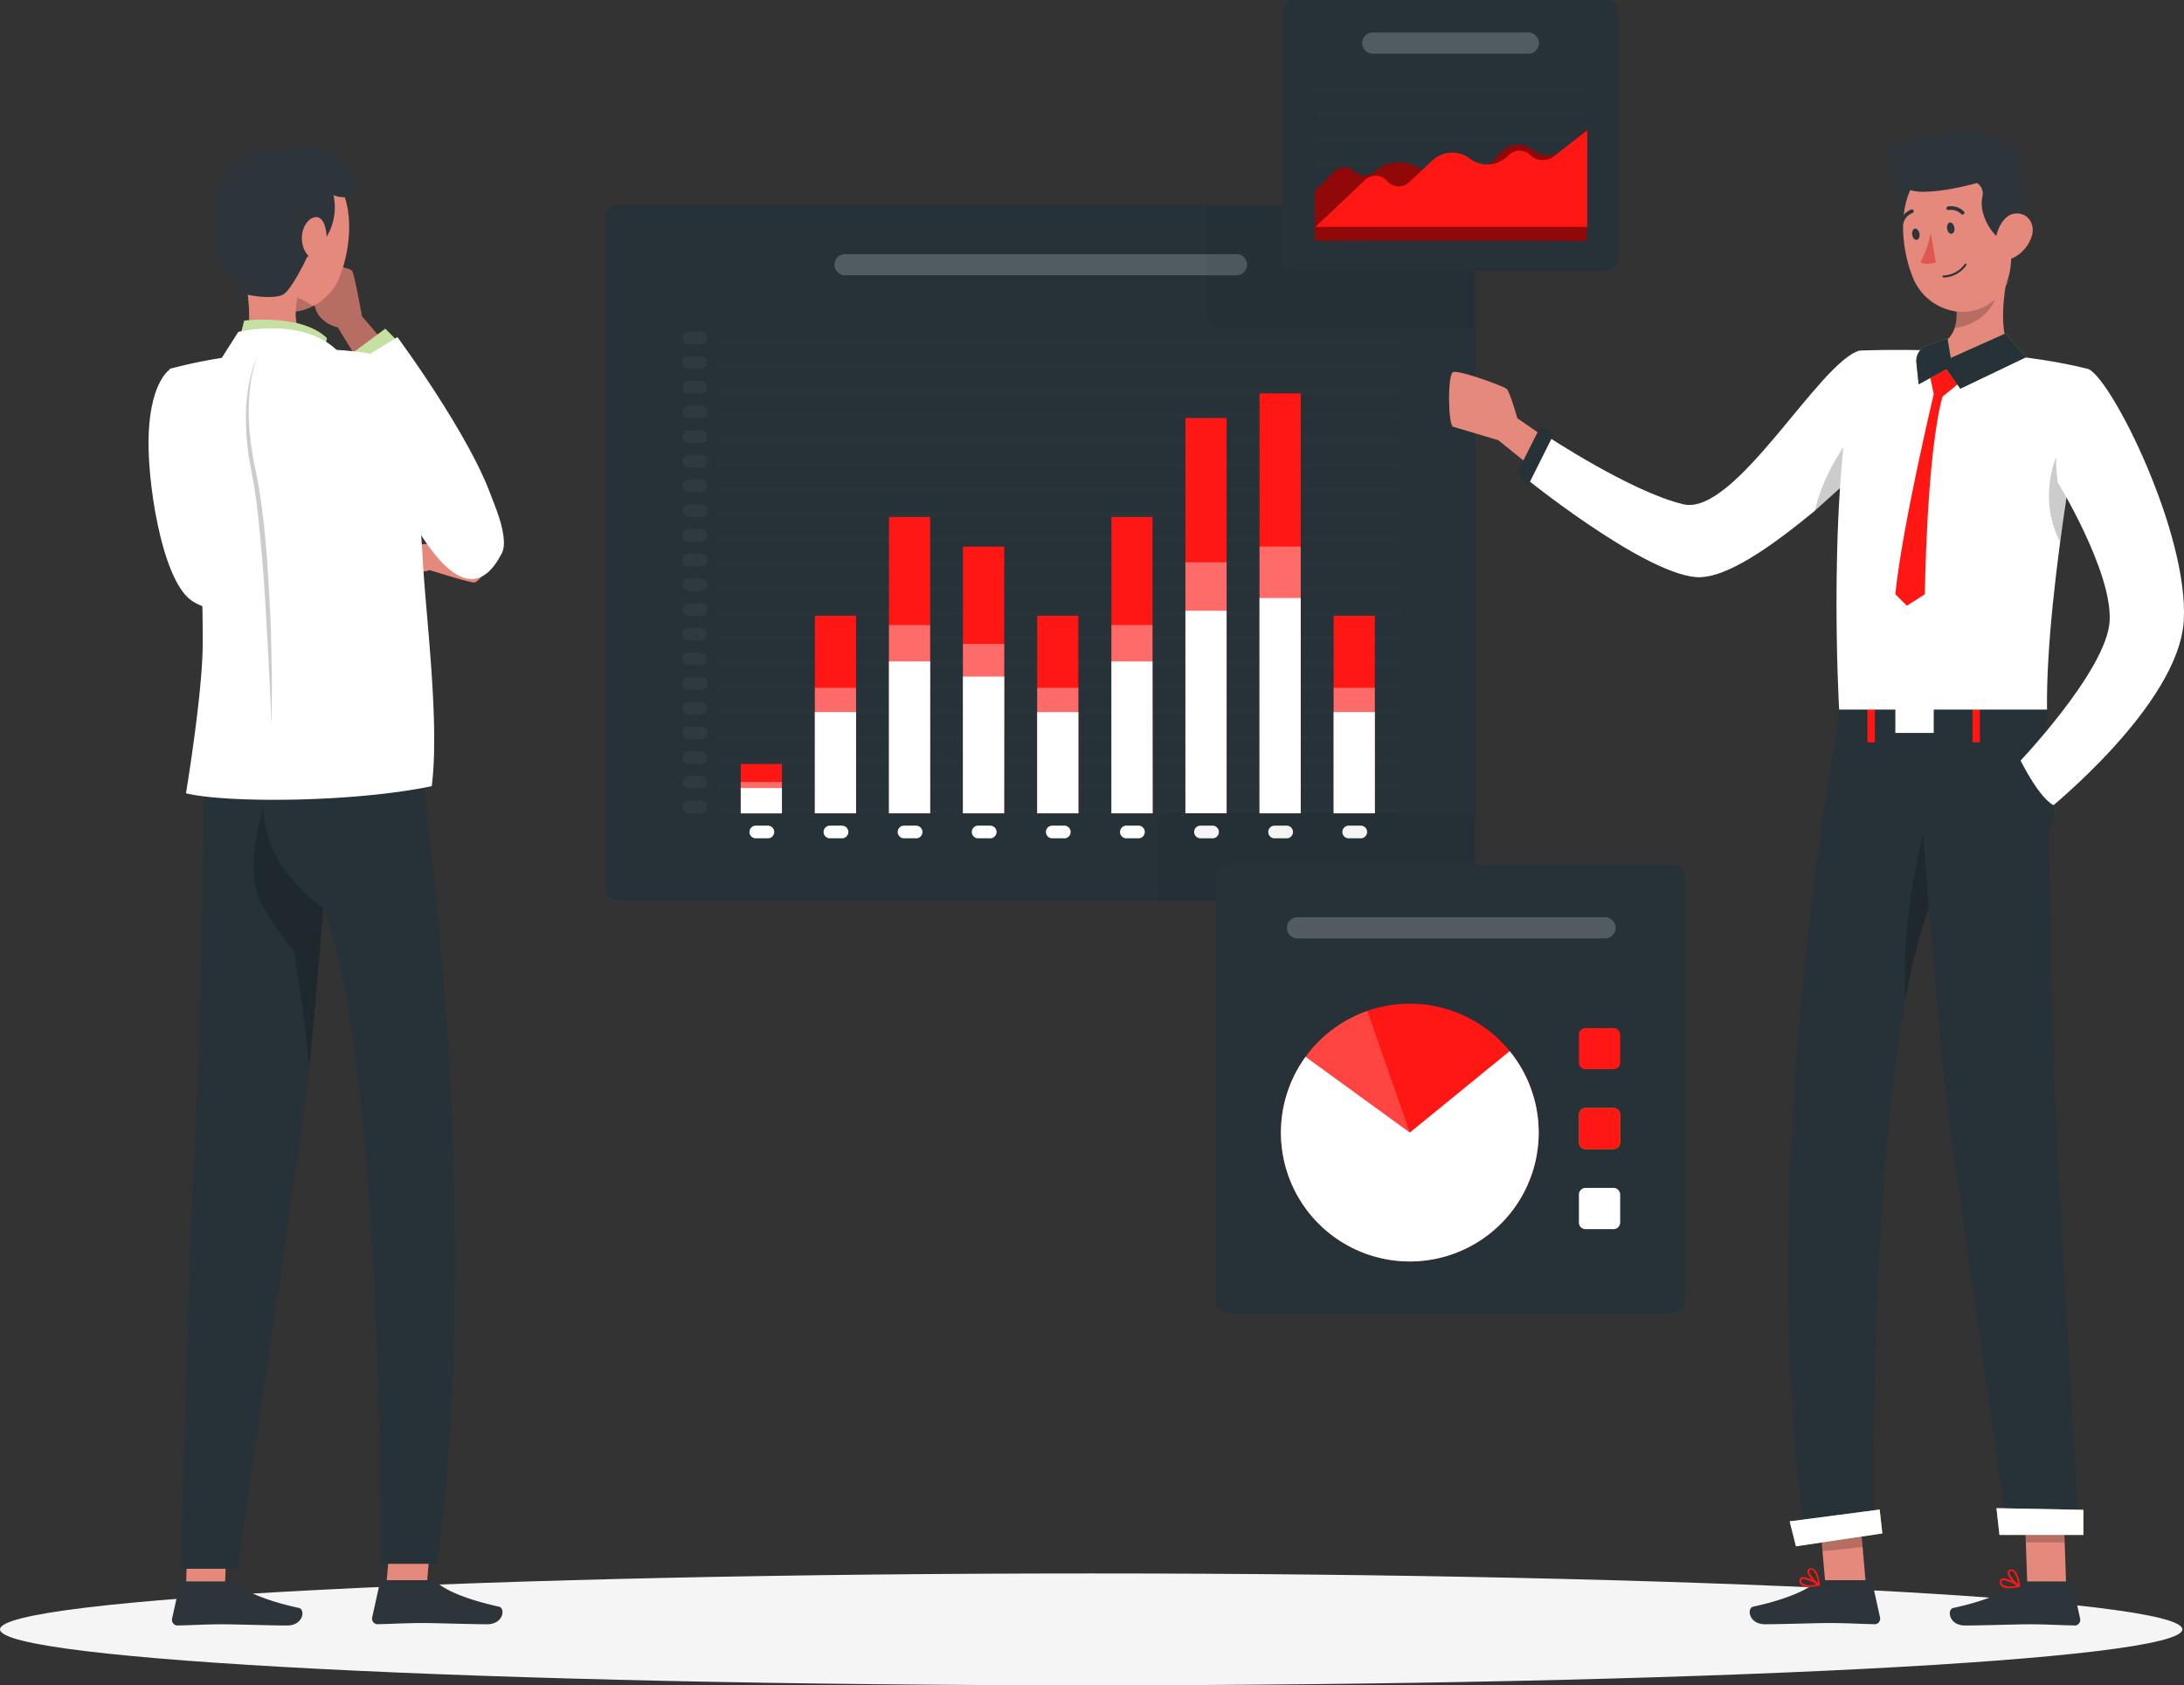 <svg id="Capa_1" data-name="Capa 1" xmlns="http://www.w3.org/2000/svg" viewBox="0 0 485.36 374.57"><rect x="0" y="0" width="485.36" height="374.57" fill="#333333" stroke="none"/><defs><style>.cls-1{fill:#f5f5f5;}.cls-2{fill:#263238;}.cls-12,.cls-3,.cls-4,.cls-9{opacity:0.2;}.cls-4,.cls-7,.cls-8{fill:#fff;}.cls-12,.cls-4,.cls-7,.cls-9{isolation:isolate;}.cls-5{fill:#ff1713;}.cls-6,.cls-7{opacity:0.6;}.cls-10{fill:#71b219;}.cls-11{fill:#890a0a;}.cls-12{fill:#ad0202;}.cls-13{fill:#e4897b;}.cls-14{fill:#2e353a;}.cls-15{fill:#de5753;}</style></defs><title>trading4</title><path class="cls-1" d="M256.5,409c133.93,0,242.5-5.57,242.5-12.43s-108.57-12.43-242.5-12.43S14,389.71,14,396.57,122.57,409,256.5,409Z" transform="translate(-14 -34.43)"/><path class="cls-2" d="M339.14,234.58H151.47a2.78,2.78,0,0,1-2.79-2.79v-149A2.79,2.79,0,0,1,151.47,80H339.14a2.79,2.79,0,0,1,2.79,2.79v149A2.78,2.78,0,0,1,339.14,234.58Z" transform="translate(-14 -34.43)"/><g class="cls-3"><g class="cls-3"><path class="cls-4" d="M325,214.1H173.48v1.09H325Z" transform="translate(-14 -34.43)"/></g><g class="cls-3"><path class="cls-4" d="M325,208.61H173.48v1.1H325Z" transform="translate(-14 -34.43)"/></g><g class="cls-3"><path class="cls-4" d="M325,203.12H173.48v1.1H325Z" transform="translate(-14 -34.43)"/></g><g class="cls-3"><path class="cls-4" d="M325,197.63H173.48v1.1H325Z" transform="translate(-14 -34.43)"/></g><g class="cls-3"><path class="cls-4" d="M325,192.14H173.48v1.1H325Z" transform="translate(-14 -34.43)"/></g><g class="cls-3"><path class="cls-4" d="M325,186.65H173.48v1.1H325Z" transform="translate(-14 -34.43)"/></g><g class="cls-3"><path class="cls-4" d="M325,181.17H173.48v1.09H325Z" transform="translate(-14 -34.43)"/></g><g class="cls-3"><path class="cls-4" d="M325,175.68H173.48v1.1H325Z" transform="translate(-14 -34.43)"/></g><g class="cls-3"><path class="cls-4" d="M325,170.19H173.48v1.1H325Z" transform="translate(-14 -34.43)"/></g><g class="cls-3"><path class="cls-4" d="M325,164.7H173.48v1.1H325Z" transform="translate(-14 -34.43)"/></g><g class="cls-3"><path class="cls-4" d="M325,159.21H173.48v1.1H325Z" transform="translate(-14 -34.43)"/></g><g class="cls-3"><path class="cls-4" d="M325,153.73H173.48v1.09H325Z" transform="translate(-14 -34.43)"/></g><g class="cls-3"><path class="cls-4" d="M325,148.24H173.48v1.09H325Z" transform="translate(-14 -34.43)"/></g><g class="cls-3"><path class="cls-4" d="M325,142.75H173.48v1.1H325Z" transform="translate(-14 -34.43)"/></g><g class="cls-3"><path class="cls-4" d="M325,137.26H173.48v1.1H325Z" transform="translate(-14 -34.43)"/></g><g class="cls-3"><path class="cls-4" d="M325,131.77H173.48v1.1H325Z" transform="translate(-14 -34.43)"/></g><g class="cls-3"><path class="cls-4" d="M325,126.28H173.48v1.1H325Z" transform="translate(-14 -34.43)"/></g><g class="cls-3"><path class="cls-4" d="M325,120.79H173.48v1.1H325Z" transform="translate(-14 -34.43)"/></g><g class="cls-3"><path class="cls-4" d="M325,115.31H173.48v1.09H325Z" transform="translate(-14 -34.43)"/></g><g class="cls-3"><path class="cls-4" d="M325,109.82H173.48v1.1H325Z" transform="translate(-14 -34.43)"/></g></g><path class="cls-5" d="M187.77,204.24h-9.15v10.95h9.15Z" transform="translate(-14 -34.43)"/><path class="cls-5" d="M204.24,171.29h-9.15v43.9h9.15Z" transform="translate(-14 -34.43)"/><path class="cls-5" d="M220.71,149.32h-9.15v65.87h9.15Z" transform="translate(-14 -34.43)"/><path class="cls-5" d="M237.18,155.91H228v59.28h9.15Z" transform="translate(-14 -34.43)"/><path class="cls-5" d="M253.65,171.29H244.5v43.9h9.15Z" transform="translate(-14 -34.43)"/><path class="cls-5" d="M270.12,149.32H261v65.87h9.15Z" transform="translate(-14 -34.43)"/><path class="cls-5" d="M286.59,127.35h-9.15v87.84h9.15Z" transform="translate(-14 -34.43)"/><path class="cls-5" d="M303.06,121.86h-9.15v93.33h9.15Z" transform="translate(-14 -34.43)"/><path class="cls-5" d="M319.53,171.29h-9.15v43.9h9.15Z" transform="translate(-14 -34.43)"/><g class="cls-6"><path class="cls-7" d="M187.77,208.23h-9.15v7h9.15Z" transform="translate(-14 -34.43)"/><path class="cls-7" d="M204.24,187.3h-9.15v27.89h9.15Z" transform="translate(-14 -34.43)"/><path class="cls-7" d="M220.71,173.35h-9.15v41.84h9.15Z" transform="translate(-14 -34.43)"/><path class="cls-7" d="M237.18,177.54H228v37.65h9.15Z" transform="translate(-14 -34.43)"/><path class="cls-7" d="M253.65,187.3H244.5v27.89h9.15Z" transform="translate(-14 -34.43)"/><path class="cls-7" d="M270.12,173.35H261v41.84h9.15Z" transform="translate(-14 -34.43)"/><path class="cls-7" d="M286.59,159.4h-9.15v55.79h9.15Z" transform="translate(-14 -34.43)"/><path class="cls-7" d="M303.06,155.91h-9.15v59.28h9.15Z" transform="translate(-14 -34.43)"/><path class="cls-7" d="M319.53,187.3h-9.15v27.89h9.15Z" transform="translate(-14 -34.43)"/></g><path class="cls-8" d="M187.77,209.58h-9.15v5.61h9.15Z" transform="translate(-14 -34.43)"/><path class="cls-8" d="M204.24,192.69h-9.15v22.5h9.15Z" transform="translate(-14 -34.43)"/><path class="cls-8" d="M220.71,181.43h-9.15v33.76h9.15Z" transform="translate(-14 -34.43)"/><path class="cls-8" d="M237.18,184.8H228v30.39h9.15Z" transform="translate(-14 -34.43)"/><path class="cls-8" d="M253.65,192.69H244.5v22.5h9.15Z" transform="translate(-14 -34.43)"/><path class="cls-8" d="M270.12,181.43H261v33.76h9.15Z" transform="translate(-14 -34.43)"/><path class="cls-8" d="M286.59,170.17h-9.15v45h9.15Z" transform="translate(-14 -34.43)"/><path class="cls-8" d="M303.06,167.35h-9.15v47.84h9.15Z" transform="translate(-14 -34.43)"/><path class="cls-8" d="M319.53,192.69h-9.15v22.5h9.15Z" transform="translate(-14 -34.43)"/><g class="cls-3"><path class="cls-4" d="M167,212.38h2.68a1.41,1.41,0,1,1,0,2.81H167a1.41,1.41,0,0,1,0-2.81Z" transform="translate(-14 -34.43)"/><path class="cls-4" d="M167,206.9h2.68a1.41,1.41,0,1,1,0,2.81H167a1.41,1.41,0,0,1,0-2.81Z" transform="translate(-14 -34.43)"/><path class="cls-4" d="M167,201.41h2.68a1.41,1.41,0,1,1,0,2.81H167a1.41,1.41,0,0,1,0-2.81Z" transform="translate(-14 -34.43)"/><path class="cls-4" d="M167,195.92h2.68a1.41,1.41,0,1,1,0,2.81H167a1.41,1.41,0,0,1,0-2.81Z" transform="translate(-14 -34.43)"/><path class="cls-4" d="M167,190.43h2.68a1.41,1.41,0,1,1,0,2.81H167a1.41,1.41,0,0,1,0-2.81Z" transform="translate(-14 -34.43)"/><path class="cls-4" d="M167,184.94h2.68a1.41,1.41,0,1,1,0,2.81H167a1.41,1.41,0,0,1,0-2.81Z" transform="translate(-14 -34.43)"/><path class="cls-4" d="M167,179.46h2.68a1.4,1.4,0,1,1,0,2.8H167a1.4,1.4,0,0,1,0-2.8Z" transform="translate(-14 -34.43)"/><path class="cls-4" d="M167,174h2.68a1.4,1.4,0,1,1,0,2.8H167a1.4,1.4,0,1,1,0-2.8Z" transform="translate(-14 -34.43)"/><path class="cls-4" d="M167,168.48h2.68a1.41,1.41,0,1,1,0,2.81H167a1.41,1.41,0,0,1,0-2.81Z" transform="translate(-14 -34.43)"/><path class="cls-4" d="M167,163h2.68a1.41,1.41,0,1,1,0,2.81H167a1.41,1.41,0,0,1,0-2.81Z" transform="translate(-14 -34.43)"/><path class="cls-4" d="M167,157.5h2.68a1.41,1.41,0,1,1,0,2.81H167a1.41,1.41,0,0,1,0-2.81Z" transform="translate(-14 -34.43)"/><path class="cls-4" d="M167,152h2.68a1.41,1.41,0,1,1,0,2.81H167a1.41,1.41,0,0,1,0-2.81Z" transform="translate(-14 -34.43)"/><path class="cls-4" d="M167,146.52h2.68a1.41,1.41,0,1,1,0,2.81H167a1.41,1.41,0,0,1,0-2.81Z" transform="translate(-14 -34.43)"/><path class="cls-4" d="M167,141h2.68a1.41,1.41,0,1,1,0,2.81H167a1.41,1.41,0,0,1,0-2.81Z" transform="translate(-14 -34.43)"/><path class="cls-4" d="M167,135.55h2.68a1.41,1.41,0,1,1,0,2.81H167a1.41,1.41,0,0,1,0-2.81Z" transform="translate(-14 -34.43)"/><path class="cls-4" d="M167,130.06h2.68a1.41,1.41,0,1,1,0,2.81H167a1.41,1.41,0,0,1,0-2.81Z" transform="translate(-14 -34.43)"/><path class="cls-4" d="M167,124.57h2.68a1.41,1.41,0,1,1,0,2.81H167a1.41,1.41,0,0,1,0-2.81Z" transform="translate(-14 -34.43)"/><path class="cls-4" d="M167,119.08h2.68a1.41,1.41,0,1,1,0,2.81H167a1.41,1.41,0,0,1,0-2.81Z" transform="translate(-14 -34.43)"/><path class="cls-4" d="M167,113.6h2.68a1.4,1.4,0,1,1,0,2.8H167a1.4,1.4,0,1,1,0-2.8Z" transform="translate(-14 -34.43)"/><path class="cls-4" d="M167,108.11h2.68a1.41,1.41,0,1,1,0,2.81H167a1.41,1.41,0,0,1,0-2.81Z" transform="translate(-14 -34.43)"/></g><path class="cls-8" d="M181.85,217.94h2.68a1.41,1.41,0,1,1,0,2.81h-2.68a1.41,1.41,0,0,1,0-2.81Z" transform="translate(-14 -34.43)"/><path class="cls-8" d="M198.32,217.94H201a1.41,1.41,0,1,1,0,2.81h-2.68a1.41,1.41,0,0,1,0-2.81Z" transform="translate(-14 -34.43)"/><path class="cls-8" d="M214.79,217.94h2.68a1.41,1.41,0,1,1,0,2.81h-2.68a1.41,1.41,0,0,1,0-2.81Z" transform="translate(-14 -34.43)"/><path class="cls-8" d="M231.26,217.94h2.68a1.41,1.41,0,1,1,0,2.81h-2.68a1.41,1.41,0,0,1,0-2.81Z" transform="translate(-14 -34.43)"/><path class="cls-8" d="M247.73,217.94h2.68a1.41,1.41,0,1,1,0,2.81h-2.68a1.41,1.41,0,0,1,0-2.81Z" transform="translate(-14 -34.43)"/><path class="cls-8" d="M264.2,217.94h2.68a1.41,1.41,0,1,1,0,2.81H264.2a1.41,1.41,0,0,1,0-2.81Z" transform="translate(-14 -34.43)"/><path class="cls-8" d="M280.67,217.94h2.68a1.41,1.41,0,1,1,0,2.81h-2.68a1.41,1.41,0,0,1,0-2.81Z" transform="translate(-14 -34.43)"/><path class="cls-8" d="M297.14,217.94h2.68a1.41,1.41,0,1,1,0,2.81h-2.68a1.41,1.41,0,0,1,0-2.81Z" transform="translate(-14 -34.43)"/><path class="cls-8" d="M313.61,217.94h2.68a1.41,1.41,0,1,1,0,2.81h-2.68a1.41,1.41,0,0,1,0-2.81Z" transform="translate(-14 -34.43)"/><path class="cls-4" d="M288.8,95.61h-87a2.35,2.35,0,1,1,0-4.7h87a2.35,2.35,0,0,1,0,4.7Z" transform="translate(-14 -34.43)"/><g class="cls-3"><path class="cls-9" d="M285,107.62h56.46V82.78c0-1.54-.8-2.6-2.34-2.6H282.19v24.17C282.19,105.89,283.48,107.62,285,107.62Z" transform="translate(-14 -34.43)"/><path class="cls-9" d="M341.48,231.79v-16.6H274.39a3.22,3.22,0,0,0-3.18,2.87V235h67.93C340.68,235,341.48,233.34,341.48,231.79Z" transform="translate(-14 -34.43)"/></g><path class="cls-2" d="M385.7,326.28H287a2.79,2.79,0,0,1-2.79-2.79v-94.1A2.79,2.79,0,0,1,287,226.6H385.7a2.79,2.79,0,0,1,2.79,2.79v94.1A2.79,2.79,0,0,1,385.7,326.28Z" transform="translate(-14 -34.43)"/><path class="cls-5" d="M327.31,314.79a28.64,28.64,0,1,0-28.64-28.64A28.64,28.64,0,0,0,327.31,314.79Z" transform="translate(-14 -34.43)"/><path class="cls-4" d="M327.31,286.15l22.86-17.24a28.64,28.64,0,1,1-32.3-9.79Z" transform="translate(-14 -34.43)"/><path class="cls-8" d="M327.31,286.15l22.19-18.1a28.64,28.64,0,1,1-45.36,1.27Z" transform="translate(-14 -34.43)"/><path class="cls-5" d="M372.58,272.08h-6.22a1.47,1.47,0,0,1-1.47-1.48v-6.21a1.47,1.47,0,0,1,1.47-1.47h6.22a1.48,1.48,0,0,1,1.48,1.47v6.21A1.48,1.48,0,0,1,372.58,272.08Z" transform="translate(-14 -34.43)"/><path class="cls-10" d="M372.58,289.85h-6.22a1.47,1.47,0,0,1-1.47-1.48v-6.2a1.48,1.48,0,0,1,1.47-1.49h6.22a1.49,1.49,0,0,1,1.48,1.49v6.2A1.48,1.48,0,0,1,372.58,289.85Z" transform="translate(-14 -34.43)"/><path class="cls-8" d="M372.58,307.62h-6.22a1.47,1.47,0,0,1-1.47-1.48v-6.21a1.48,1.48,0,0,1,1.47-1.48h6.22a1.49,1.49,0,0,1,1.48,1.48v6.21A1.48,1.48,0,0,1,372.58,307.62Z" transform="translate(-14 -34.43)"/><path class="cls-5" d="M372.58,289.85h-6.22a1.47,1.47,0,0,1-1.47-1.48v-6.2a1.48,1.48,0,0,1,1.47-1.49h6.22a1.49,1.49,0,0,1,1.48,1.49v6.2A1.48,1.48,0,0,1,372.58,289.85Z" transform="translate(-14 -34.43)"/><path class="cls-4" d="M370.52,243H302.2a2.36,2.36,0,0,1,0-4.71h68.32a2.36,2.36,0,1,1,0,4.71Z" transform="translate(-14 -34.43)"/><path class="cls-2" d="M370.87,94.56h-69a2.79,2.79,0,0,1-2.79-2.79V37.22a2.79,2.79,0,0,1,2.79-2.79h69a2.79,2.79,0,0,1,2.79,2.79V91.77A2.79,2.79,0,0,1,370.87,94.56Z" transform="translate(-14 -34.43)"/><g class="cls-3"><g class="cls-3"><path class="cls-4" d="M366.73,86.77H306.34v1.1h60.39Z" transform="translate(-14 -34.43)"/></g><g class="cls-3"><path class="cls-4" d="M366.73,81.28H306.34v1.1h60.39Z" transform="translate(-14 -34.43)"/></g><g class="cls-3"><path class="cls-4" d="M366.73,75.79H306.34v1.1h60.39Z" transform="translate(-14 -34.43)"/></g><g class="cls-3"><path class="cls-4" d="M366.73,70.3H306.34v1.1h60.39Z" transform="translate(-14 -34.43)"/></g><g class="cls-3"><path class="cls-4" d="M366.73,64.81H306.34v1.1h60.39Z" transform="translate(-14 -34.43)"/></g><g class="cls-3"><path class="cls-4" d="M366.73,59.33H306.34v1.09h60.39Z" transform="translate(-14 -34.43)"/></g><g class="cls-3"><path class="cls-4" d="M366.73,53.84H306.34v1.1h60.39Z" transform="translate(-14 -34.43)"/></g></g><path class="cls-11" d="M306.19,87.87v-11l4.33-4.33a3.18,3.18,0,0,1,4.51,0,3.2,3.2,0,0,0,4.39.12A8.3,8.3,0,0,1,329.7,72L331,73a10.35,10.35,0,0,0,13.48-1.47l3-3.23a5.32,5.32,0,0,1,7.22-.54,5.3,5.3,0,0,0,6.8-.14l5.08-4.41v24.7Z" transform="translate(-14 -34.43)"/><path class="cls-12" d="M306.34,88.14v-11l4.34-4.33a3.2,3.2,0,0,1,4.51,0,3.18,3.18,0,0,0,4.38.12,8.3,8.3,0,0,1,10.28-.64l1.32.92a10.35,10.35,0,0,0,13.48-1.47l3-3.23a5.31,5.31,0,0,1,7.21-.54,5.3,5.3,0,0,0,6.81-.14l5.07-4.41v24.7Z" transform="translate(-14 -34.43)"/><path class="cls-5" d="M306.34,84.85l11-10.4a3.4,3.4,0,0,1,4.93.22,3.4,3.4,0,0,0,4.9.26l5.16-4.84a6.44,6.44,0,0,1,8.3-.42,6.44,6.44,0,0,0,8.42-.53l.26-.26a3.41,3.41,0,0,1,4.74,0,4,4,0,0,0,5.33.24l7.36-5.71V84.85Z" transform="translate(-14 -34.43)"/><path class="cls-4" d="M353.49,46.36H319.24a2.36,2.36,0,1,1,0-4.71h34.25a2.36,2.36,0,1,1,0,4.71Z" transform="translate(-14 -34.43)"/><path class="cls-13" d="M362,134.88l-10.8-7.5s-1.65-5.92-2.38-6.53-10.62-4.26-11.9-3.71-1.09,11.84,0,12.14,10.07,3,10.07,3l11.53,9.33Z" transform="translate(-14 -34.43)"/><path class="cls-8" d="M429,137.26s-.48.45-1.28,1.25c-1.89,1.84-6.13,5.57-10.52,9.55h0c-8.78,7.2-19.62,15.25-26.38,14.63-12.08-1.09-38.44-22.49-38.44-22.49l5-9.11s19.22,12.75,30.75,15.42,30.2-31.76,39.16-34.17Z" transform="translate(-14 -34.43)"/><path class="cls-2" d="M359.4,130.72l-6,12-2.19-3.29,5.12-10.18Z" transform="translate(-14 -34.43)"/><path class="cls-9" d="M427.78,138.51c-1.89,1.84-5.78,5.57-10.48,9.55,2.13-9.72,8.9-17.75,8.9-17.75Z" transform="translate(-14 -34.43)"/><path class="cls-13" d="M428.74,387.56l-8.91.94-1.67-19.21,8.91-.94Z" transform="translate(-14 -34.43)"/><path class="cls-13" d="M473.18,386.91h-8.63l-.71-20h8.64Z" transform="translate(-14 -34.43)"/><path class="cls-14" d="M463.36,385.91h10.48a.76.76,0,0,1,.74.59l1.7,7.69a1.27,1.27,0,0,1-1,1.51.88.88,0,0,1-.28,0c-3.39-.05-5.87-.26-10.13-.26-2.62,0-10.54.27-14.16.27s-4.09-3.57-2.61-3.9c6.65-1.45,11.66-3.46,13.79-5.37A2.08,2.08,0,0,1,463.36,385.91Z" transform="translate(-14 -34.43)"/><path class="cls-5" d="M460.5,387.43a2.61,2.61,0,0,1-1.65-.44,1.2,1.2,0,0,1-.43-1.1.6.6,0,0,1,.35-.57c1-.5,3.74,1.22,4.05,1.41a.2.2,0,0,1,.1.2.22.22,0,0,1-.15.18A10.9,10.9,0,0,1,460.5,387.43Zm-1.28-1.79a.52.52,0,0,0-.27.05c-.05,0-.12.08-.13.24a.86.86,0,0,0,.28.74,4.18,4.18,0,0,0,3.07.15A8.31,8.31,0,0,0,459.22,385.64Z" transform="translate(-14 -34.43)"/><path class="cls-5" d="M462.71,387.12h-.1c-.89-.48-2.61-2.38-2.44-3.29a.67.67,0,0,1,.66-.54,1.1,1.1,0,0,1,.87.26c1,.81,1.21,3.29,1.22,3.41a.23.23,0,0,1-.1.19A.2.2,0,0,1,462.71,387.12Zm-1.73-3.5h-.1c-.27,0-.29.15-.3.21-.11.56,1,2,1.88,2.66a4.93,4.93,0,0,0-1-2.7A.71.71,0,0,0,461,383.62Z" transform="translate(-14 -34.43)"/><path class="cls-14" d="M418.89,385.64h10.49a.75.75,0,0,1,.73.59l1.7,7.68a1.26,1.26,0,0,1-1,1.51,1.33,1.33,0,0,1-.28,0c-3.39-.06-5.86-.26-10.12-.26-2.63,0-10.54.27-14.17.27s-4.09-3.58-2.61-3.91c6.65-1.45,11.66-3.45,13.79-5.37A2.07,2.07,0,0,1,418.89,385.64Z" transform="translate(-14 -34.43)"/><path class="cls-5" d="M416,387.15a2.55,2.55,0,0,1-1.65-.44,1.18,1.18,0,0,1-.43-1.1.61.61,0,0,1,.35-.57c1-.49,3.74,1.22,4.05,1.42a.2.2,0,0,1-.05.37A10.19,10.19,0,0,1,416,387.15Zm-1.28-1.79a.4.4,0,0,0-.26.06c-.06,0-.13.07-.14.24a.84.84,0,0,0,.28.73,4.18,4.18,0,0,0,3.07.16A8.52,8.52,0,0,0,414.75,385.36Z" transform="translate(-14 -34.43)"/><path class="cls-5" d="M418.24,386.84h-.1c-.89-.48-2.61-2.38-2.44-3.29a.68.68,0,0,1,.66-.54,1.1,1.1,0,0,1,.87.27c1,.81,1.21,3.29,1.22,3.41a.24.24,0,0,1-.1.19A.15.15,0,0,1,418.24,386.84Zm-1.73-3.5h-.1c-.27,0-.29.16-.3.21-.11.56,1,2,1.88,2.67a4.8,4.8,0,0,0-1-2.7A.72.72,0,0,0,416.51,383.34Z" transform="translate(-14 -34.43)"/><path class="cls-9" d="M427.07,368.35l-8.91.94.87,9.91,8.91-.94Z" transform="translate(-14 -34.43)"/><path class="cls-9" d="M472.48,366.93h-8.64l.37,10.31h8.65Z" transform="translate(-14 -34.43)"/><path class="cls-2" d="M468.92,191.59H423.11c-4.36,23.78-18,107.93-8.21,182.91l15.51-1.93S429,273,442.67,236.24c1.57,19.7,3.44,40.65,5.06,51.8,4,27.44,12.52,87.41,12.52,87.41H476s-3.23-57.4-4.72-84.37C469.69,261.8,469,197.61,468.92,191.59Z" transform="translate(-14 -34.43)"/><path class="cls-9" d="M442.66,236.25a122.91,122.91,0,0,0-5.12,19.81c-1.28-17.52,3.85-36.11,3.85-36.11Z" transform="translate(-14 -34.43)"/><path class="cls-10" d="M413.12,378.11l19.2-2.86-.59-5.31-20,2.62Z" transform="translate(-14 -34.43)"/><path class="cls-8" d="M413.12,378.11l19.2-2.86-.59-5.31-20,2.62Z" transform="translate(-14 -34.43)"/><path class="cls-10" d="M458.35,375.58H477V370l-19.32-.37Z" transform="translate(-14 -34.43)"/><path class="cls-8" d="M458.35,375.58H477V370l-19.32-.37Z" transform="translate(-14 -34.43)"/><path class="cls-2" d="M422.72,192.14h46.12v5.49l-46.71-.56Z" transform="translate(-14 -34.43)"/><path class="cls-5" d="M454,189.67h-1.64v9.74H454Z" transform="translate(-14 -34.43)"/><path class="cls-5" d="M430.68,189.67H429v9.74h1.65Z" transform="translate(-14 -34.43)"/><path class="cls-8" d="M443.74,191.18h-8.53v6.15h8.53Z" transform="translate(-14 -34.43)"/><path class="cls-8" d="M427.29,112.35s29.14-1.37,50.85,4.11c0,0-9.59,48.24-9.22,75.68h-46.2S419.72,140.68,427.29,112.35Z" transform="translate(-14 -34.43)"/><path class="cls-5" d="M442.51,116.05l1.23,6s-7,29.27-8.53,44.45l2.56,2.56,4-2.56s.36-30.92,3.91-43.9l6.37-5.22-5-1.62Z" transform="translate(-14 -34.43)"/><path class="cls-14" d="M436.24,73.05s-1.81,11.89,4.51,16.46S447.06,72,447.06,72Z" transform="translate(-14 -34.43)"/><path class="cls-13" d="M461.57,113.39c-4.21,3.82-14.51,2.4-14.51,2.4S440.63,114,442,112c3.79-.62,5.62-2.39,6.38-4.65a11,11,0,0,0,.38-4.33,19.89,19.89,0,0,0-.32-2.41l12.74-9.43C459.49,97.43,457.45,108.87,461.57,113.39Z" transform="translate(-14 -34.43)"/><path class="cls-9" d="M458.22,97.2c-.51,7.63-6.79,9.74-9.86,10.17a11,11,0,0,0,.38-4.32Z" transform="translate(-14 -34.43)"/><path class="cls-13" d="M459.08,99a10.79,10.79,0,0,1-12.4,4.18,12.17,12.17,0,0,1-7.43-6.72c-3.11-7.27-4.1-20,3.59-24.75A11.68,11.68,0,0,1,459,75.34a11.56,11.56,0,0,1,1.76,5.15C461.66,89,462.61,93.93,459.08,99Z" transform="translate(-14 -34.43)"/><path class="cls-14" d="M448.32,85c.17.67-.14,1.3-.6,1.38s-.9-.43-1-1.11.15-1.3.6-1.38S448.2,84.34,448.32,85Z" transform="translate(-14 -34.43)"/><path class="cls-14" d="M440.57,86.35c.16.67-.16,1.31-.61,1.38s-.9-.42-1-1.11.15-1.3.6-1.37S440.45,85.7,440.57,86.35Z" transform="translate(-14 -34.43)"/><path class="cls-15" d="M443.09,86.27a24.89,24.89,0,0,1-2.28,6.43,4,4,0,0,0,3.4,0Z" transform="translate(-14 -34.43)"/><path class="cls-14" d="M450.3,82.11a.46.46,0,0,1-.42-.09,3.28,3.28,0,0,0-2.81-.91.41.41,0,0,1-.49-.3.4.4,0,0,1,.3-.49h0a4.08,4.08,0,0,1,3.56,1.1.4.4,0,0,1,0,.57h0Z" transform="translate(-14 -34.43)"/><path class="cls-14" d="M445.94,96.11A6.28,6.28,0,0,0,451,93.35a.21.21,0,0,0-.08-.3.22.22,0,0,0-.29.06v0a6,6,0,0,1-4.74,2.54.22.22,0,0,0-.21.21v0a.21.21,0,0,0,.21.21Z" transform="translate(-14 -34.43)"/><path class="cls-14" d="M436.77,84.25a.46.46,0,0,1-.23.06.4.4,0,0,1-.28-.5h0A4,4,0,0,1,438.77,81a.4.4,0,0,1,.51.27h0a.42.42,0,0,1-.27.51,3.28,3.28,0,0,0-2,2.21A.44.44,0,0,1,436.77,84.25Z" transform="translate(-14 -34.43)"/><path class="cls-14" d="M452.73,71v3.8a2.8,2.8,0,0,1,1.83,3.34c-.82,3.29,1.56,8,4.21,9.6,0,0-.09-1.37,1.1-1.19s1.74,7.32-.09,11c0,0,3-3.47,4-11.16.94-7.1.46-12.87-1.29-15.37Z" transform="translate(-14 -34.43)"/><path class="cls-14" d="M462.51,72.13s2.85-6.4-7.77-7.86S433,67,433,67s-.55,10.16,8.43,10.06C450.18,77,462.51,72.13,462.51,72.13Z" transform="translate(-14 -34.43)"/><path class="cls-13" d="M465.57,86.77a8.18,8.18,0,0,1-3.9,4.84c-2.51,1.35-4.39-.75-4.22-3.45.17-2.4,1.66-6.06,4.45-6.27S466.29,84.22,465.57,86.77Z" transform="translate(-14 -34.43)"/><path class="cls-10" d="M459.69,108.54,447.52,114l-.72-4.4-4.47,1.57a3.68,3.68,0,0,0-2.44,3.85l.5,4.83,6.18-3.38,3.08,4.35,14.62-7Z" transform="translate(-14 -34.43)"/><path class="cls-2" d="M459.69,108.54,447.52,114l-.72-4.4-4.47,1.57a3.68,3.68,0,0,0-2.44,3.85l.5,4.83,6.18-3.38,3.08,4.35,14.62-7Z" transform="translate(-14 -34.43)"/><path class="cls-9" d="M474.14,139.16c-.77,4.86-1.57,10.21-2.31,15.72-5-9.54-.9-18.87-.9-18.87Z" transform="translate(-14 -34.43)"/><path class="cls-8" d="M478.14,116.46c5.25,2.41,22.29,36.61,21.17,55.91-1.1,18.81-30.47,42.28-30.47,42.28s-6.36-5.16-7.25-9.6c0,0,20.7-21.44,21.25-32.68.54-11-11.53-30.72-11.53-30.72s-1.38-8.23,1.09-15.37S478.14,116.46,478.14,116.46Z" transform="translate(-14 -34.43)"/><path class="cls-2" d="M461.59,200.49s4.78,10.73,8.76,12.9c0,0,.86,3.63-2.61,8.57S450.87,209.93,461.59,200.49Z" transform="translate(-14 -34.43)"/><path class="cls-13" d="M99.78,387.56l8.91.94,1.67-19.21-8.91-.94Z" transform="translate(-14 -34.43)"/><path class="cls-13" d="M55.34,386.91H64l.71-20H56Z" transform="translate(-14 -34.43)"/><path class="cls-14" d="M65.16,385.91H54.68a.76.76,0,0,0-.74.59l-1.7,7.69a1.27,1.27,0,0,0,1,1.51.88.88,0,0,0,.28,0c3.4-.05,5.87-.26,10.13-.26,2.62,0,10.54.27,14.16.27s4.1-3.57,2.61-3.9c-6.65-1.45-11.66-3.46-13.79-5.37A2.08,2.08,0,0,0,65.16,385.91Z" transform="translate(-14 -34.43)"/><path class="cls-14" d="M109.63,385.64H99.15a.75.75,0,0,0-.74.59l-1.7,7.68a1.26,1.26,0,0,0,1,1.51,1.33,1.33,0,0,0,.28,0c3.39-.06,5.86-.26,10.13-.26,2.62,0,10.54.27,14.16.27s4.09-3.58,2.61-3.91c-6.65-1.45-11.66-3.45-13.79-5.37A2.07,2.07,0,0,0,109.63,385.64Z" transform="translate(-14 -34.43)"/><path class="cls-2" d="M111.18,382H98.51s1-109-12.66-145.74c-1,12.16-2,24.78-3.11,35.3-.67,6.5-1.33,12.1-2,16.35-4,27.45-14,95.19-14,95.19H54.23s1.48-64.91,3-91.88c1.63-29.28,2.34-93.63,2.4-99.12h45.81C109.77,215.19,121,307.4,111.18,382Z" transform="translate(-14 -34.43)"/><path class="cls-13" d="M99.39,124,89.06,107.17a7.28,7.28,0,0,1-4.26-2.73c-1.59-2.25-2.59-11-1.84-11.35s8.77.55,9.33,1.63,2.14,10,2.14,10l11.91,13.94Z" transform="translate(-14 -34.43)"/><path class="cls-9" d="M99.39,124,89.06,107.17a7.28,7.28,0,0,1-4.26-2.73c-1.59-2.25-2.59-11-1.84-11.35s8.77.55,9.33,1.63,2.14,10,2.14,10l11.91,13.94Z" transform="translate(-14 -34.43)"/><path class="cls-10" d="M102.28,110.16l-2.66-2.67-8.87,6.58.84,3.43Z" transform="translate(-14 -34.43)"/><path class="cls-7" d="M102.28,110.16l-2.66-2.67-8.87,6.58.84,3.43Z" transform="translate(-14 -34.43)"/><path class="cls-8" d="M95.32,113.65l7-4.29s19.79,26.71,22.15,40-24.26-15.45-24.26-15.45Z" transform="translate(-14 -34.43)"/><path class="cls-8" d="M51.81,116.5s-4.15,2.36-4.75,13.9c-.55,10.4,2.81,32.54,9.33,37.38,10.43,7.73,48.31-2.93,48.31-2.93l-1.46-11.17s-28.68,3.8-35.51,0-8.87-23.28-8.87-23.28S56,117.7,51.81,116.5Z" transform="translate(-14 -34.43)"/><path class="cls-13" d="M89.28,96.42c-.18.39-.36.77-.57,1.14a12,12,0,0,1-5.16,4.89A10.88,10.88,0,0,1,69.45,99c-3.53-5-2.58-10-1.64-18.47a11.72,11.72,0,0,1,17.88-8.82C93.38,76.44,92.39,89.15,89.28,96.42Z" transform="translate(-14 -34.43)"/><path class="cls-9" d="M83.55,102.45a11.29,11.29,0,0,1-11-.46,13,13,0,0,1,2-2.6A16.89,16.89,0,0,1,83.55,102.45Z" transform="translate(-14 -34.43)"/><path class="cls-13" d="M67,113.39c4.21,3.82,14.51,2.4,14.51,2.4S87.89,114,86.54,112c-3.79-.62-5.62-2.39-6.38-4.65a11,11,0,0,1-.38-4.33,19.89,19.89,0,0,1,.32-2.41L67.36,91.2C69,97.43,71.07,108.87,67,113.39Z" transform="translate(-14 -34.43)"/><path class="cls-14" d="M88.09,77.8s2.38,8-5.86,13.81c0,0-3.46,7.41-5.39,8.33s-6.29.36-7.77,0S60,93.26,62.19,78.44,76.84,68.31,76.84,68.31s4.25-3.68,12.16.89C95.6,73,94.31,80.18,88.09,77.8Z" transform="translate(-14 -34.43)"/><path class="cls-13" d="M81.11,87.77A5.6,5.6,0,0,0,83.28,92c1.59,1,3.13-1.21,3.31-3.78.14-2.28-.48-5.64-2.39-5.53S80.9,85.41,81.11,87.77Z" transform="translate(-14 -34.43)"/><path class="cls-10" d="M67,110.64l1.28-4.94s12.6-1.68,18.38,3.89l-1.5,5.85Z" transform="translate(-14 -34.43)"/><path class="cls-7" d="M67,110.64l1.28-4.94s12.6-1.68,18.38,3.89l-1.5,5.85Z" transform="translate(-14 -34.43)"/><path class="cls-8" d="M63.27,114l3.68-5.8s15.75-3.87,23.2,5.47S63.27,114,63.27,114Z" transform="translate(-14 -34.43)"/><path class="cls-13" d="M90.15,156.62l19.7-1.36a7.35,7.35,0,0,1,4.39-2.52c2.73-.36,10.91,2.79,10.91,3.64s-4.54,7.51-5.76,7.51-9.84-2.73-9.84-2.73l-17.88,4.09Z" transform="translate(-14 -34.43)"/><path class="cls-8" d="M51.67,116.42a193.9,193.9,0,0,1,5.49,28.39c.36,2.94.66,5.83.9,8.63.32,3.56.54,7,.71,10.23.22,4.12.29,9,.28,13.76,0,11-3.72,33.31-3.72,33.31,8.78,2.19,37.06,2.09,54.62-1.58,1.8-14.09-1.37-38.28-2-50.4A228.29,228.29,0,0,0,105,132.5a113.27,113.27,0,0,0-3.1-13.75,8.75,8.75,0,0,0-7.29-6c-1.68-.21-3.62-.42-5.67-.54-.79,0-1.58-.08-2.38-.09A171.15,171.15,0,0,0,67,113.44c-1.23.14-2.48.33-3.69.53A110.76,110.76,0,0,0,51.67,116.42Z" transform="translate(-14 -34.43)"/><path class="cls-8" d="M98.52,115.24c10.38.84,30.81,34.79,27,42.17s-10.29,10.81-21.4-10S98.52,115.24,98.52,115.24Z" transform="translate(-14 -34.43)"/><path class="cls-9" d="M85.85,236.25c-1,12.16-2,24.8-3.11,35.32-1.56-15.18-3.47-26-3.47-26s-1.79-1.47-6.71-9.32,0-22.51,0-22.51C72.4,227.36,85.85,236.25,85.85,236.25Z" transform="translate(-14 -34.43)"/><path class="cls-9" d="M71.25,113.65A18.87,18.87,0,0,0,70.19,117a31.58,31.58,0,0,0-.66,4,46.93,46.93,0,0,0-.25,5.27,51.4,51.4,0,0,0,.42,6.21c.1,1.1.33,2.22.49,3.36s.46,2.31.69,3.5.47,2.4.68,3.64.37,2.5.56,3.77l.48,3.83c.13,1.29.26,2.58.4,3.87.44,5.17.75,10.34,1,15.2s.31,9.39.39,13.27,0,7.13,0,9.4,0,3.56,0,3.56L73.76,183c-.17-3.88-.45-8.4-.72-13.24s-.65-10-1.14-15.15l-.36-3.85c-.14-1.28-.29-2.56-.43-3.82s-.35-2.5-.52-3.72-.44-2.45-.65-3.64-.46-2.38-.63-3.53-.33-2.31-.41-3.43a55.38,55.38,0,0,1-.24-6.3,38.93,38.93,0,0,1,.46-5.31,33,33,0,0,1,.86-4A17.1,17.1,0,0,1,71.25,113.65Z" transform="translate(-14 -34.43)"/></svg>